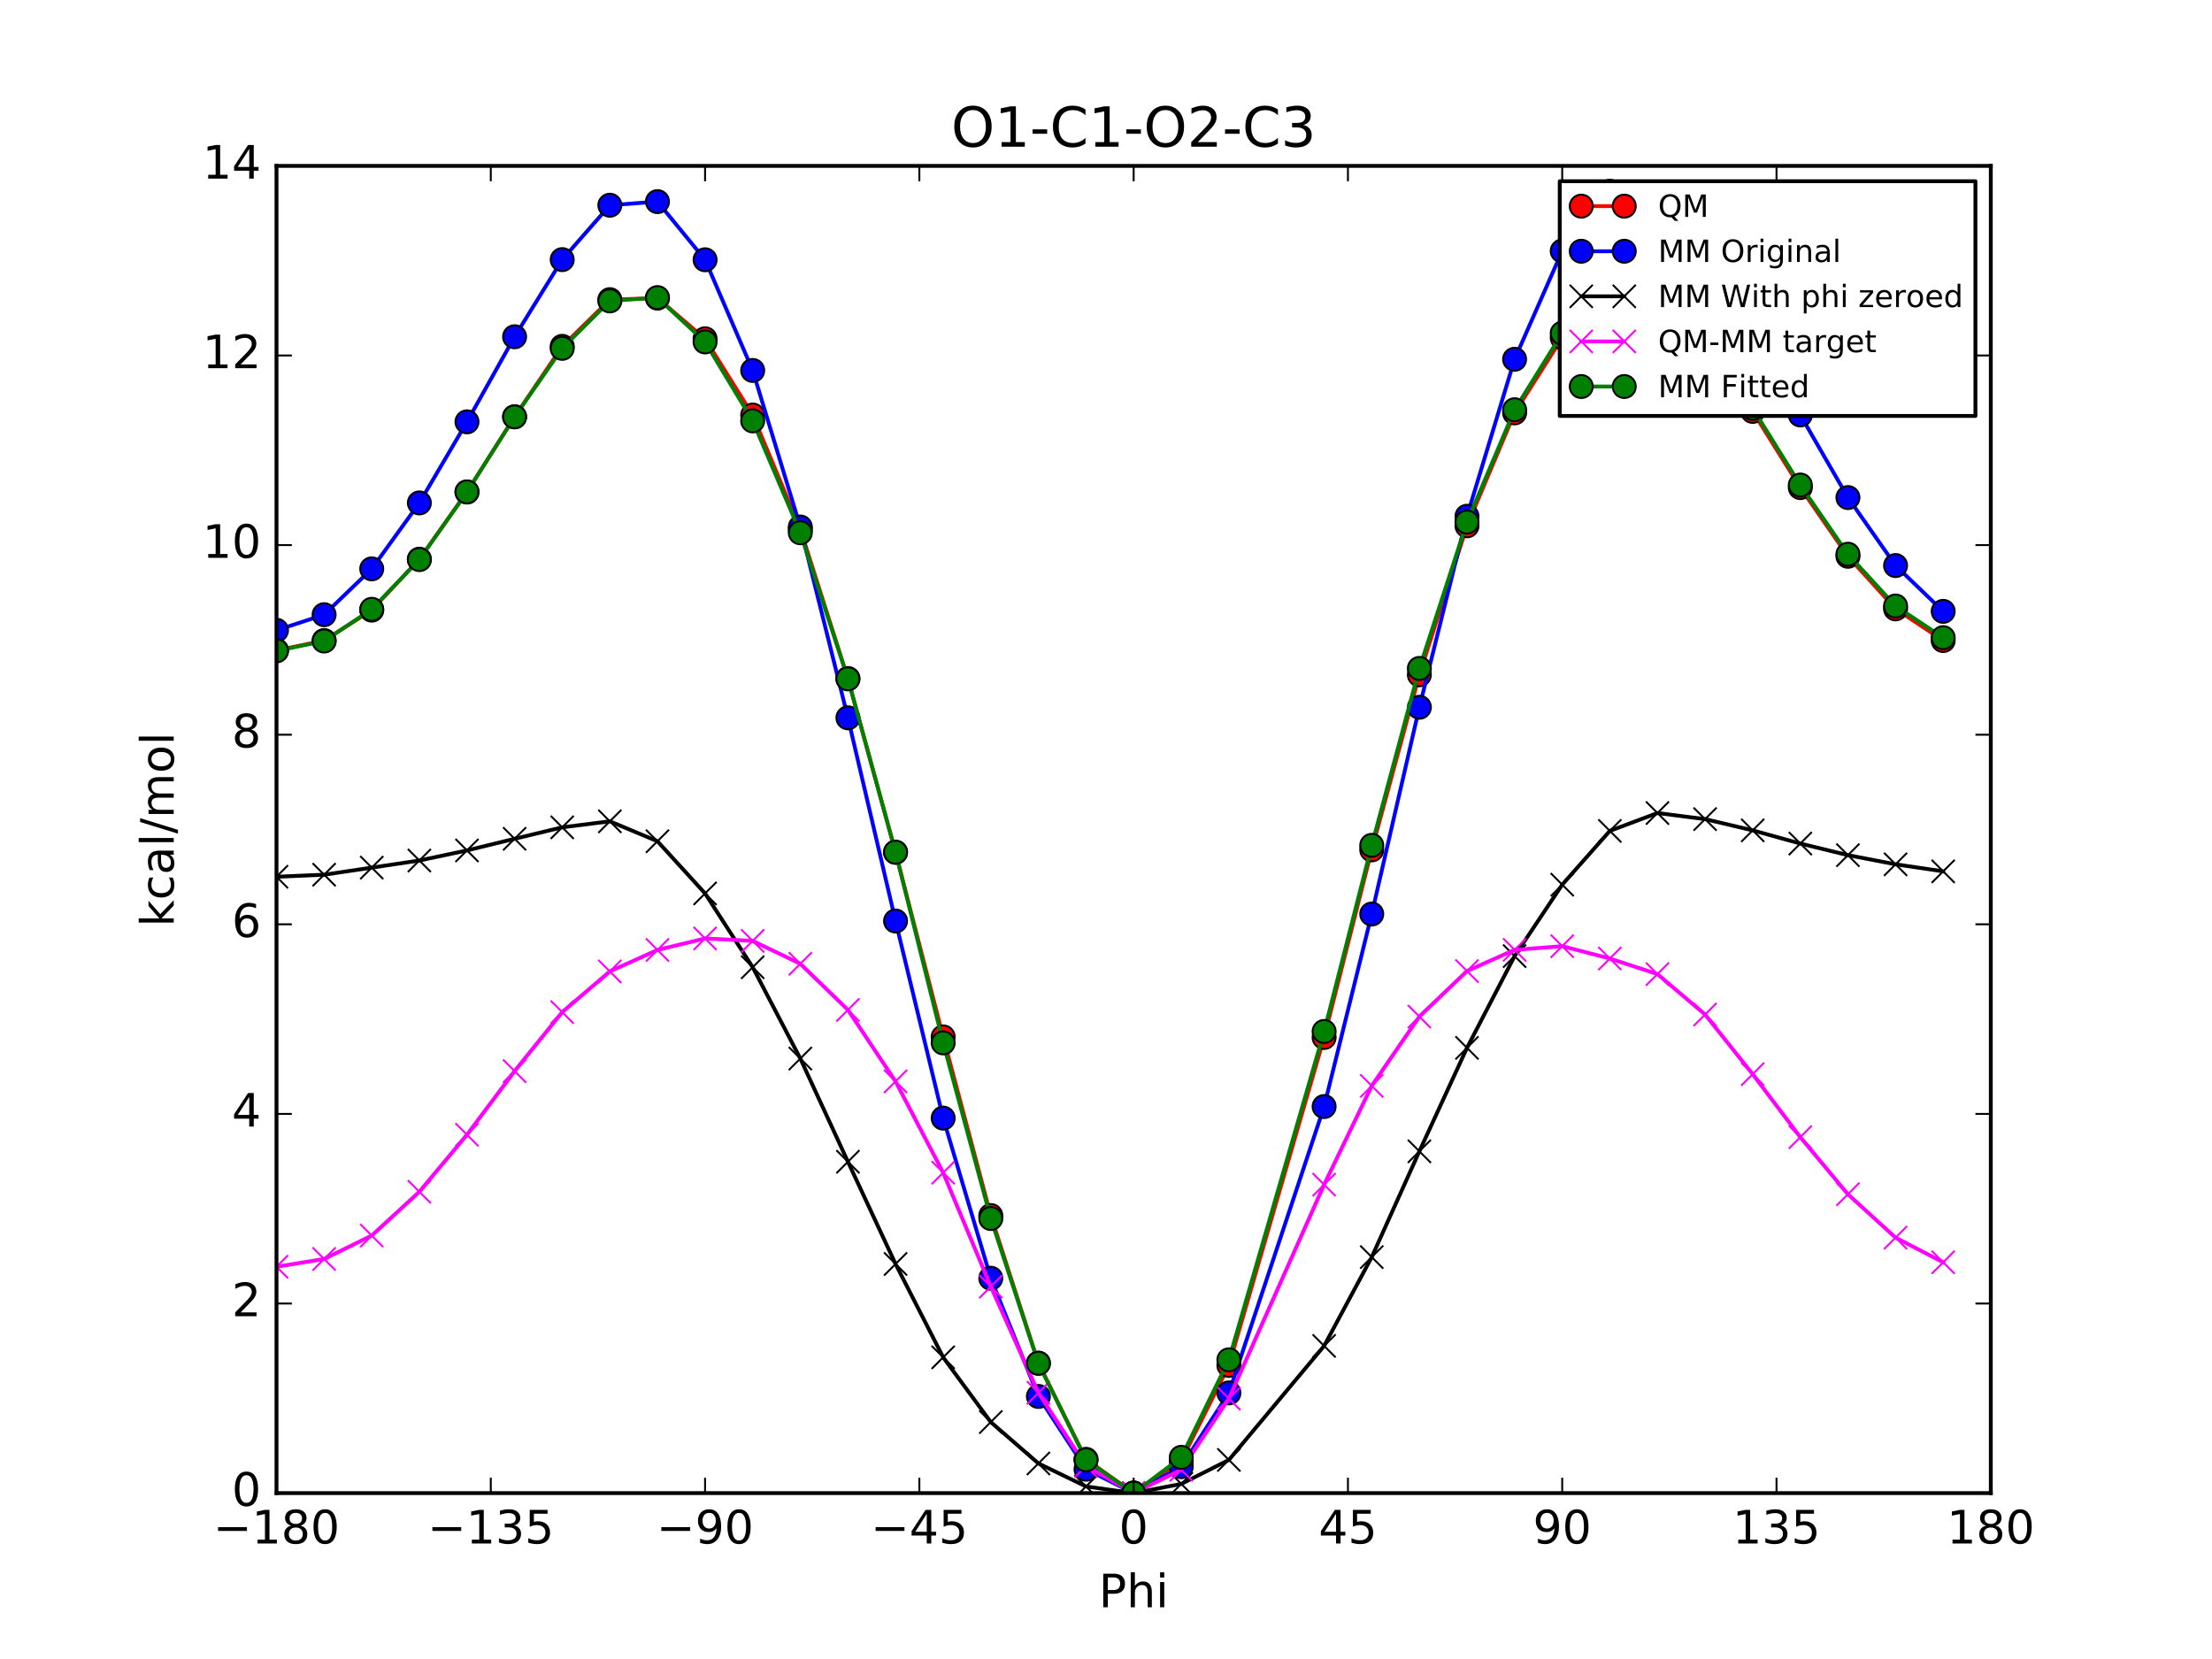 <?xml version="1.0" encoding="utf-8" standalone="no"?>
<!DOCTYPE svg PUBLIC "-//W3C//DTD SVG 1.1//EN"
  "http://www.w3.org/Graphics/SVG/1.1/DTD/svg11.dtd">
<!-- Created with matplotlib (http://matplotlib.org/) -->
<svg height="432pt" version="1.1" viewBox="0 0 576 432" width="576pt" xmlns="http://www.w3.org/2000/svg" xmlns:xlink="http://www.w3.org/1999/xlink">
 <defs>
  <style type="text/css">
*{stroke-linecap:butt;stroke-linejoin:round;stroke-miterlimit:100000;}
  </style>
 </defs>
 <g id="figure_1">
  <g id="patch_1">
   <path d="M 0 432 
L 576 432 
L 576 0 
L 0 0 
z
" style="fill:#ffffff;"/>
  </g>
  <g id="axes_1">
   <g id="patch_2">
    <path d="M 72 388.8 
L 518.4 388.8 
L 518.4 43.2 
L 72 43.2 
z
" style="fill:#ffffff;"/>
   </g>
   <g id="line2d_1">
    <path clip-path="url(#p11baf1786b)" d="M 71.999 169.362 
L 84.4 166.805 
L 96.8 158.871 
L 109.2 145.611 
L 121.6 128.125 
L 134 108.537 
L 146.4 90.188 
L 158.8 78.027 
L 171.2 77.631 
L 183.6 88.216 
L 196 108.073 
L 208.4 137.806 
L 220.8 176.688 
L 233.2 221.929 
L 245.6 270.012 
L 258 316.526 
L 270.4 354.953 
L 282.8 380.008 
L 295.2 388.8 
L 307.6 380.342 
L 320 355.55 
L 344.8 270.15 
L 357.2 221.307 
L 369.6 175.714 
L 382 136.927 
L 394.4 107.51 
L 406.8 87.945 
L 419.2 77.155 
L 431.6 76.565 
L 444 88.677 
L 456.4 107.131 
L 468.8 126.968 
L 481.2 144.856 
L 493.6 158.544 
L 506 166.795 
" style="fill:none;stroke:#ff0000;stroke-linecap:square;"/>
    <defs>
     <path d="M 0 3 
C 0.796 3 1.559 2.684 2.121 2.121 
C 2.684 1.559 3 0.796 3 0 
C 3 -0.796 2.684 -1.559 2.121 -2.121 
C 1.559 -2.684 0.796 -3 0 -3 
C -0.796 -3 -1.559 -2.684 -2.121 -2.121 
C -2.684 -1.559 -3 -0.796 -3 0 
C -3 0.796 -2.684 1.559 -2.121 2.121 
C -1.559 2.684 -0.796 3 0 3 
z
" id="m6b0f89b918" style="stroke:#000000;stroke-width:0.5;"/>
    </defs>
    <g clip-path="url(#p11baf1786b)">
     <use style="fill:#ff0000;stroke:#000000;stroke-width:0.5;" x="71.999" xlink:href="#m6b0f89b918" y="169.362"/>
     <use style="fill:#ff0000;stroke:#000000;stroke-width:0.5;" x="84.4" xlink:href="#m6b0f89b918" y="166.805"/>
     <use style="fill:#ff0000;stroke:#000000;stroke-width:0.5;" x="96.8" xlink:href="#m6b0f89b918" y="158.871"/>
     <use style="fill:#ff0000;stroke:#000000;stroke-width:0.5;" x="109.2" xlink:href="#m6b0f89b918" y="145.611"/>
     <use style="fill:#ff0000;stroke:#000000;stroke-width:0.5;" x="121.6" xlink:href="#m6b0f89b918" y="128.125"/>
     <use style="fill:#ff0000;stroke:#000000;stroke-width:0.5;" x="134" xlink:href="#m6b0f89b918" y="108.537"/>
     <use style="fill:#ff0000;stroke:#000000;stroke-width:0.5;" x="146.4" xlink:href="#m6b0f89b918" y="90.188"/>
     <use style="fill:#ff0000;stroke:#000000;stroke-width:0.5;" x="158.8" xlink:href="#m6b0f89b918" y="78.027"/>
     <use style="fill:#ff0000;stroke:#000000;stroke-width:0.5;" x="171.2" xlink:href="#m6b0f89b918" y="77.631"/>
     <use style="fill:#ff0000;stroke:#000000;stroke-width:0.5;" x="183.6" xlink:href="#m6b0f89b918" y="88.216"/>
     <use style="fill:#ff0000;stroke:#000000;stroke-width:0.5;" x="196" xlink:href="#m6b0f89b918" y="108.073"/>
     <use style="fill:#ff0000;stroke:#000000;stroke-width:0.5;" x="208.4" xlink:href="#m6b0f89b918" y="137.806"/>
     <use style="fill:#ff0000;stroke:#000000;stroke-width:0.5;" x="220.8" xlink:href="#m6b0f89b918" y="176.688"/>
     <use style="fill:#ff0000;stroke:#000000;stroke-width:0.5;" x="233.2" xlink:href="#m6b0f89b918" y="221.929"/>
     <use style="fill:#ff0000;stroke:#000000;stroke-width:0.5;" x="245.6" xlink:href="#m6b0f89b918" y="270.012"/>
     <use style="fill:#ff0000;stroke:#000000;stroke-width:0.5;" x="258" xlink:href="#m6b0f89b918" y="316.526"/>
     <use style="fill:#ff0000;stroke:#000000;stroke-width:0.5;" x="270.4" xlink:href="#m6b0f89b918" y="354.953"/>
     <use style="fill:#ff0000;stroke:#000000;stroke-width:0.5;" x="282.8" xlink:href="#m6b0f89b918" y="380.008"/>
     <use style="fill:#ff0000;stroke:#000000;stroke-width:0.5;" x="295.2" xlink:href="#m6b0f89b918" y="388.8"/>
     <use style="fill:#ff0000;stroke:#000000;stroke-width:0.5;" x="307.6" xlink:href="#m6b0f89b918" y="380.342"/>
     <use style="fill:#ff0000;stroke:#000000;stroke-width:0.5;" x="320" xlink:href="#m6b0f89b918" y="355.55"/>
     <use style="fill:#ff0000;stroke:#000000;stroke-width:0.5;" x="344.8" xlink:href="#m6b0f89b918" y="270.15"/>
     <use style="fill:#ff0000;stroke:#000000;stroke-width:0.5;" x="357.2" xlink:href="#m6b0f89b918" y="221.307"/>
     <use style="fill:#ff0000;stroke:#000000;stroke-width:0.5;" x="369.6" xlink:href="#m6b0f89b918" y="175.714"/>
     <use style="fill:#ff0000;stroke:#000000;stroke-width:0.5;" x="382" xlink:href="#m6b0f89b918" y="136.927"/>
     <use style="fill:#ff0000;stroke:#000000;stroke-width:0.5;" x="394.4" xlink:href="#m6b0f89b918" y="107.51"/>
     <use style="fill:#ff0000;stroke:#000000;stroke-width:0.5;" x="406.8" xlink:href="#m6b0f89b918" y="87.945"/>
     <use style="fill:#ff0000;stroke:#000000;stroke-width:0.5;" x="419.2" xlink:href="#m6b0f89b918" y="77.155"/>
     <use style="fill:#ff0000;stroke:#000000;stroke-width:0.5;" x="431.6" xlink:href="#m6b0f89b918" y="76.565"/>
     <use style="fill:#ff0000;stroke:#000000;stroke-width:0.5;" x="444" xlink:href="#m6b0f89b918" y="88.677"/>
     <use style="fill:#ff0000;stroke:#000000;stroke-width:0.5;" x="456.4" xlink:href="#m6b0f89b918" y="107.131"/>
     <use style="fill:#ff0000;stroke:#000000;stroke-width:0.5;" x="468.8" xlink:href="#m6b0f89b918" y="126.968"/>
     <use style="fill:#ff0000;stroke:#000000;stroke-width:0.5;" x="481.2" xlink:href="#m6b0f89b918" y="144.856"/>
     <use style="fill:#ff0000;stroke:#000000;stroke-width:0.5;" x="493.6" xlink:href="#m6b0f89b918" y="158.544"/>
     <use style="fill:#ff0000;stroke:#000000;stroke-width:0.5;" x="506" xlink:href="#m6b0f89b918" y="166.795"/>
    </g>
   </g>
   <g id="line2d_2">
    <path clip-path="url(#p11baf1786b)" d="M 71.999 164.12 
L 84.4 160.067 
L 96.8 148.126 
L 109.2 130.959 
L 121.6 109.847 
L 134 87.69 
L 146.4 67.603 
L 158.8 53.441 
L 171.2 52.501 
L 183.6 67.642 
L 196 96.464 
L 208.4 137.233 
L 220.8 186.919 
L 233.2 239.829 
L 245.6 291.157 
L 258 332.85 
L 270.4 363.631 
L 282.8 382.583 
L 295.2 388.8 
L 307.6 381.922 
L 320 362.711 
L 344.8 288.142 
L 357.2 238.013 
L 369.6 184.166 
L 382 134.433 
L 394.4 93.548 
L 406.8 65.353 
L 419.2 49.803 
L 431.6 51.288 
L 444 65.465 
L 456.4 85.493 
L 468.8 108.056 
L 481.2 129.563 
L 493.6 147.267 
L 506 159.194 
" style="fill:none;stroke:#0000ff;stroke-linecap:square;"/>
    <defs>
     <path d="M 0 3 
C 0.796 3 1.559 2.684 2.121 2.121 
C 2.684 1.559 3 0.796 3 0 
C 3 -0.796 2.684 -1.559 2.121 -2.121 
C 1.559 -2.684 0.796 -3 0 -3 
C -0.796 -3 -1.559 -2.684 -2.121 -2.121 
C -2.684 -1.559 -3 -0.796 -3 0 
C -3 0.796 -2.684 1.559 -2.121 2.121 
C -1.559 2.684 -0.796 3 0 3 
z
" id="m82a9984ce6" style="stroke:#000000;stroke-width:0.5;"/>
    </defs>
    <g clip-path="url(#p11baf1786b)">
     <use style="fill:#0000ff;stroke:#000000;stroke-width:0.5;" x="71.999" xlink:href="#m82a9984ce6" y="164.12"/>
     <use style="fill:#0000ff;stroke:#000000;stroke-width:0.5;" x="84.4" xlink:href="#m82a9984ce6" y="160.067"/>
     <use style="fill:#0000ff;stroke:#000000;stroke-width:0.5;" x="96.8" xlink:href="#m82a9984ce6" y="148.126"/>
     <use style="fill:#0000ff;stroke:#000000;stroke-width:0.5;" x="109.2" xlink:href="#m82a9984ce6" y="130.959"/>
     <use style="fill:#0000ff;stroke:#000000;stroke-width:0.5;" x="121.6" xlink:href="#m82a9984ce6" y="109.847"/>
     <use style="fill:#0000ff;stroke:#000000;stroke-width:0.5;" x="134" xlink:href="#m82a9984ce6" y="87.69"/>
     <use style="fill:#0000ff;stroke:#000000;stroke-width:0.5;" x="146.4" xlink:href="#m82a9984ce6" y="67.603"/>
     <use style="fill:#0000ff;stroke:#000000;stroke-width:0.5;" x="158.8" xlink:href="#m82a9984ce6" y="53.441"/>
     <use style="fill:#0000ff;stroke:#000000;stroke-width:0.5;" x="171.2" xlink:href="#m82a9984ce6" y="52.501"/>
     <use style="fill:#0000ff;stroke:#000000;stroke-width:0.5;" x="183.6" xlink:href="#m82a9984ce6" y="67.642"/>
     <use style="fill:#0000ff;stroke:#000000;stroke-width:0.5;" x="196" xlink:href="#m82a9984ce6" y="96.464"/>
     <use style="fill:#0000ff;stroke:#000000;stroke-width:0.5;" x="208.4" xlink:href="#m82a9984ce6" y="137.233"/>
     <use style="fill:#0000ff;stroke:#000000;stroke-width:0.5;" x="220.8" xlink:href="#m82a9984ce6" y="186.919"/>
     <use style="fill:#0000ff;stroke:#000000;stroke-width:0.5;" x="233.2" xlink:href="#m82a9984ce6" y="239.829"/>
     <use style="fill:#0000ff;stroke:#000000;stroke-width:0.5;" x="245.6" xlink:href="#m82a9984ce6" y="291.157"/>
     <use style="fill:#0000ff;stroke:#000000;stroke-width:0.5;" x="258" xlink:href="#m82a9984ce6" y="332.85"/>
     <use style="fill:#0000ff;stroke:#000000;stroke-width:0.5;" x="270.4" xlink:href="#m82a9984ce6" y="363.631"/>
     <use style="fill:#0000ff;stroke:#000000;stroke-width:0.5;" x="282.8" xlink:href="#m82a9984ce6" y="382.583"/>
     <use style="fill:#0000ff;stroke:#000000;stroke-width:0.5;" x="295.2" xlink:href="#m82a9984ce6" y="388.8"/>
     <use style="fill:#0000ff;stroke:#000000;stroke-width:0.5;" x="307.6" xlink:href="#m82a9984ce6" y="381.922"/>
     <use style="fill:#0000ff;stroke:#000000;stroke-width:0.5;" x="320" xlink:href="#m82a9984ce6" y="362.711"/>
     <use style="fill:#0000ff;stroke:#000000;stroke-width:0.5;" x="344.8" xlink:href="#m82a9984ce6" y="288.142"/>
     <use style="fill:#0000ff;stroke:#000000;stroke-width:0.5;" x="357.2" xlink:href="#m82a9984ce6" y="238.013"/>
     <use style="fill:#0000ff;stroke:#000000;stroke-width:0.5;" x="369.6" xlink:href="#m82a9984ce6" y="184.166"/>
     <use style="fill:#0000ff;stroke:#000000;stroke-width:0.5;" x="382" xlink:href="#m82a9984ce6" y="134.433"/>
     <use style="fill:#0000ff;stroke:#000000;stroke-width:0.5;" x="394.4" xlink:href="#m82a9984ce6" y="93.548"/>
     <use style="fill:#0000ff;stroke:#000000;stroke-width:0.5;" x="406.8" xlink:href="#m82a9984ce6" y="65.353"/>
     <use style="fill:#0000ff;stroke:#000000;stroke-width:0.5;" x="419.2" xlink:href="#m82a9984ce6" y="49.803"/>
     <use style="fill:#0000ff;stroke:#000000;stroke-width:0.5;" x="431.6" xlink:href="#m82a9984ce6" y="51.288"/>
     <use style="fill:#0000ff;stroke:#000000;stroke-width:0.5;" x="444" xlink:href="#m82a9984ce6" y="65.465"/>
     <use style="fill:#0000ff;stroke:#000000;stroke-width:0.5;" x="456.4" xlink:href="#m82a9984ce6" y="85.493"/>
     <use style="fill:#0000ff;stroke:#000000;stroke-width:0.5;" x="468.8" xlink:href="#m82a9984ce6" y="108.056"/>
     <use style="fill:#0000ff;stroke:#000000;stroke-width:0.5;" x="481.2" xlink:href="#m82a9984ce6" y="129.563"/>
     <use style="fill:#0000ff;stroke:#000000;stroke-width:0.5;" x="493.6" xlink:href="#m82a9984ce6" y="147.267"/>
     <use style="fill:#0000ff;stroke:#000000;stroke-width:0.5;" x="506" xlink:href="#m82a9984ce6" y="159.194"/>
    </g>
   </g>
   <g id="line2d_3">
    <path clip-path="url(#p11baf1786b)" d="M 71.999 228.303 
L 84.4 227.772 
L 96.8 225.927 
L 109.2 224.076 
L 121.6 221.448 
L 134 218.419 
L 146.4 215.435 
L 158.8 213.868 
L 171.2 219.061 
L 183.6 232.646 
L 196 251.867 
L 208.4 275.643 
L 220.8 302.518 
L 233.2 329.136 
L 245.6 353.445 
L 258 370.302 
L 270.4 381.079 
L 282.8 387.07 
L 295.2 388.8 
L 307.6 386.411 
L 320 380.161 
L 344.8 350.471 
L 357.2 327.348 
L 369.6 299.801 
L 382 272.866 
L 394.4 248.968 
L 406.8 230.365 
L 419.2 216.362 
L 431.6 211.713 
L 444 213.299 
L 456.4 216.223 
L 468.8 219.658 
L 481.2 222.682 
L 493.6 225.066 
L 506 226.899 
" style="fill:none;stroke:#000000;stroke-linecap:square;"/>
    <defs>
     <path d="M -3 3 
L 3 -3 
M -3 -3 
L 3 3 
" id="mf6a923a4d7" style="stroke:#000000;stroke-width:0.5;"/>
    </defs>
    <g clip-path="url(#p11baf1786b)">
     <use style="stroke:#000000;stroke-width:0.5;" x="71.999" xlink:href="#mf6a923a4d7" y="228.303"/>
     <use style="stroke:#000000;stroke-width:0.5;" x="84.4" xlink:href="#mf6a923a4d7" y="227.772"/>
     <use style="stroke:#000000;stroke-width:0.5;" x="96.8" xlink:href="#mf6a923a4d7" y="225.927"/>
     <use style="stroke:#000000;stroke-width:0.5;" x="109.2" xlink:href="#mf6a923a4d7" y="224.076"/>
     <use style="stroke:#000000;stroke-width:0.5;" x="121.6" xlink:href="#mf6a923a4d7" y="221.448"/>
     <use style="stroke:#000000;stroke-width:0.5;" x="134" xlink:href="#mf6a923a4d7" y="218.419"/>
     <use style="stroke:#000000;stroke-width:0.5;" x="146.4" xlink:href="#mf6a923a4d7" y="215.435"/>
     <use style="stroke:#000000;stroke-width:0.5;" x="158.8" xlink:href="#mf6a923a4d7" y="213.868"/>
     <use style="stroke:#000000;stroke-width:0.5;" x="171.2" xlink:href="#mf6a923a4d7" y="219.061"/>
     <use style="stroke:#000000;stroke-width:0.5;" x="183.6" xlink:href="#mf6a923a4d7" y="232.646"/>
     <use style="stroke:#000000;stroke-width:0.5;" x="196" xlink:href="#mf6a923a4d7" y="251.867"/>
     <use style="stroke:#000000;stroke-width:0.5;" x="208.4" xlink:href="#mf6a923a4d7" y="275.643"/>
     <use style="stroke:#000000;stroke-width:0.5;" x="220.8" xlink:href="#mf6a923a4d7" y="302.518"/>
     <use style="stroke:#000000;stroke-width:0.5;" x="233.2" xlink:href="#mf6a923a4d7" y="329.136"/>
     <use style="stroke:#000000;stroke-width:0.5;" x="245.6" xlink:href="#mf6a923a4d7" y="353.445"/>
     <use style="stroke:#000000;stroke-width:0.5;" x="258" xlink:href="#mf6a923a4d7" y="370.302"/>
     <use style="stroke:#000000;stroke-width:0.5;" x="270.4" xlink:href="#mf6a923a4d7" y="381.079"/>
     <use style="stroke:#000000;stroke-width:0.5;" x="282.8" xlink:href="#mf6a923a4d7" y="387.07"/>
     <use style="stroke:#000000;stroke-width:0.5;" x="295.2" xlink:href="#mf6a923a4d7" y="388.8"/>
     <use style="stroke:#000000;stroke-width:0.5;" x="307.6" xlink:href="#mf6a923a4d7" y="386.411"/>
     <use style="stroke:#000000;stroke-width:0.5;" x="320" xlink:href="#mf6a923a4d7" y="380.161"/>
     <use style="stroke:#000000;stroke-width:0.5;" x="344.8" xlink:href="#mf6a923a4d7" y="350.471"/>
     <use style="stroke:#000000;stroke-width:0.5;" x="357.2" xlink:href="#mf6a923a4d7" y="327.348"/>
     <use style="stroke:#000000;stroke-width:0.5;" x="369.6" xlink:href="#mf6a923a4d7" y="299.801"/>
     <use style="stroke:#000000;stroke-width:0.5;" x="382" xlink:href="#mf6a923a4d7" y="272.866"/>
     <use style="stroke:#000000;stroke-width:0.5;" x="394.4" xlink:href="#mf6a923a4d7" y="248.968"/>
     <use style="stroke:#000000;stroke-width:0.5;" x="406.8" xlink:href="#mf6a923a4d7" y="230.365"/>
     <use style="stroke:#000000;stroke-width:0.5;" x="419.2" xlink:href="#mf6a923a4d7" y="216.362"/>
     <use style="stroke:#000000;stroke-width:0.5;" x="431.6" xlink:href="#mf6a923a4d7" y="211.713"/>
     <use style="stroke:#000000;stroke-width:0.5;" x="444" xlink:href="#mf6a923a4d7" y="213.299"/>
     <use style="stroke:#000000;stroke-width:0.5;" x="456.4" xlink:href="#mf6a923a4d7" y="216.223"/>
     <use style="stroke:#000000;stroke-width:0.5;" x="468.8" xlink:href="#mf6a923a4d7" y="219.658"/>
     <use style="stroke:#000000;stroke-width:0.5;" x="481.2" xlink:href="#mf6a923a4d7" y="222.682"/>
     <use style="stroke:#000000;stroke-width:0.5;" x="493.6" xlink:href="#mf6a923a4d7" y="225.066"/>
     <use style="stroke:#000000;stroke-width:0.5;" x="506" xlink:href="#mf6a923a4d7" y="226.899"/>
    </g>
   </g>
   <g id="line2d_4">
    <path clip-path="url(#p11baf1786b)" d="M 71.999 329.859 
L 84.4 327.833 
L 96.8 321.744 
L 109.2 310.335 
L 121.6 295.478 
L 134 278.917 
L 146.4 263.552 
L 158.8 252.959 
L 171.2 247.37 
L 183.6 244.37 
L 196 245.007 
L 208.4 250.964 
L 220.8 262.971 
L 233.2 281.593 
L 245.6 305.367 
L 258 335.024 
L 270.4 362.674 
L 282.8 381.737 
L 295.2 388.8 
L 307.6 382.732 
L 320 364.189 
L 344.8 308.479 
L 357.2 282.759 
L 369.6 264.714 
L 382 252.862 
L 394.4 247.342 
L 406.8 246.38 
L 419.2 249.593 
L 431.6 253.652 
L 444 264.178 
L 456.4 279.708 
L 468.8 296.11 
L 481.2 310.974 
L 493.6 322.278 
L 506 328.696 
" style="fill:none;stroke:#ff00ff;stroke-linecap:square;"/>
    <defs>
     <path d="M -3 3 
L 3 -3 
M -3 -3 
L 3 3 
" id="m85eddfd943" style="stroke:#ff00ff;stroke-width:0.5;"/>
    </defs>
    <g clip-path="url(#p11baf1786b)">
     <use style="fill:#ff00ff;stroke:#ff00ff;stroke-width:0.5;" x="71.999" xlink:href="#m85eddfd943" y="329.859"/>
     <use style="fill:#ff00ff;stroke:#ff00ff;stroke-width:0.5;" x="84.4" xlink:href="#m85eddfd943" y="327.833"/>
     <use style="fill:#ff00ff;stroke:#ff00ff;stroke-width:0.5;" x="96.8" xlink:href="#m85eddfd943" y="321.744"/>
     <use style="fill:#ff00ff;stroke:#ff00ff;stroke-width:0.5;" x="109.2" xlink:href="#m85eddfd943" y="310.335"/>
     <use style="fill:#ff00ff;stroke:#ff00ff;stroke-width:0.5;" x="121.6" xlink:href="#m85eddfd943" y="295.478"/>
     <use style="fill:#ff00ff;stroke:#ff00ff;stroke-width:0.5;" x="134" xlink:href="#m85eddfd943" y="278.917"/>
     <use style="fill:#ff00ff;stroke:#ff00ff;stroke-width:0.5;" x="146.4" xlink:href="#m85eddfd943" y="263.552"/>
     <use style="fill:#ff00ff;stroke:#ff00ff;stroke-width:0.5;" x="158.8" xlink:href="#m85eddfd943" y="252.959"/>
     <use style="fill:#ff00ff;stroke:#ff00ff;stroke-width:0.5;" x="171.2" xlink:href="#m85eddfd943" y="247.37"/>
     <use style="fill:#ff00ff;stroke:#ff00ff;stroke-width:0.5;" x="183.6" xlink:href="#m85eddfd943" y="244.37"/>
     <use style="fill:#ff00ff;stroke:#ff00ff;stroke-width:0.5;" x="196" xlink:href="#m85eddfd943" y="245.007"/>
     <use style="fill:#ff00ff;stroke:#ff00ff;stroke-width:0.5;" x="208.4" xlink:href="#m85eddfd943" y="250.964"/>
     <use style="fill:#ff00ff;stroke:#ff00ff;stroke-width:0.5;" x="220.8" xlink:href="#m85eddfd943" y="262.971"/>
     <use style="fill:#ff00ff;stroke:#ff00ff;stroke-width:0.5;" x="233.2" xlink:href="#m85eddfd943" y="281.593"/>
     <use style="fill:#ff00ff;stroke:#ff00ff;stroke-width:0.5;" x="245.6" xlink:href="#m85eddfd943" y="305.367"/>
     <use style="fill:#ff00ff;stroke:#ff00ff;stroke-width:0.5;" x="258" xlink:href="#m85eddfd943" y="335.024"/>
     <use style="fill:#ff00ff;stroke:#ff00ff;stroke-width:0.5;" x="270.4" xlink:href="#m85eddfd943" y="362.674"/>
     <use style="fill:#ff00ff;stroke:#ff00ff;stroke-width:0.5;" x="282.8" xlink:href="#m85eddfd943" y="381.737"/>
     <use style="fill:#ff00ff;stroke:#ff00ff;stroke-width:0.5;" x="295.2" xlink:href="#m85eddfd943" y="388.8"/>
     <use style="fill:#ff00ff;stroke:#ff00ff;stroke-width:0.5;" x="307.6" xlink:href="#m85eddfd943" y="382.732"/>
     <use style="fill:#ff00ff;stroke:#ff00ff;stroke-width:0.5;" x="320" xlink:href="#m85eddfd943" y="364.189"/>
     <use style="fill:#ff00ff;stroke:#ff00ff;stroke-width:0.5;" x="344.8" xlink:href="#m85eddfd943" y="308.479"/>
     <use style="fill:#ff00ff;stroke:#ff00ff;stroke-width:0.5;" x="357.2" xlink:href="#m85eddfd943" y="282.759"/>
     <use style="fill:#ff00ff;stroke:#ff00ff;stroke-width:0.5;" x="369.6" xlink:href="#m85eddfd943" y="264.714"/>
     <use style="fill:#ff00ff;stroke:#ff00ff;stroke-width:0.5;" x="382" xlink:href="#m85eddfd943" y="252.862"/>
     <use style="fill:#ff00ff;stroke:#ff00ff;stroke-width:0.5;" x="394.4" xlink:href="#m85eddfd943" y="247.342"/>
     <use style="fill:#ff00ff;stroke:#ff00ff;stroke-width:0.5;" x="406.8" xlink:href="#m85eddfd943" y="246.38"/>
     <use style="fill:#ff00ff;stroke:#ff00ff;stroke-width:0.5;" x="419.2" xlink:href="#m85eddfd943" y="249.593"/>
     <use style="fill:#ff00ff;stroke:#ff00ff;stroke-width:0.5;" x="431.6" xlink:href="#m85eddfd943" y="253.652"/>
     <use style="fill:#ff00ff;stroke:#ff00ff;stroke-width:0.5;" x="444" xlink:href="#m85eddfd943" y="264.178"/>
     <use style="fill:#ff00ff;stroke:#ff00ff;stroke-width:0.5;" x="456.4" xlink:href="#m85eddfd943" y="279.708"/>
     <use style="fill:#ff00ff;stroke:#ff00ff;stroke-width:0.5;" x="468.8" xlink:href="#m85eddfd943" y="296.11"/>
     <use style="fill:#ff00ff;stroke:#ff00ff;stroke-width:0.5;" x="481.2" xlink:href="#m85eddfd943" y="310.974"/>
     <use style="fill:#ff00ff;stroke:#ff00ff;stroke-width:0.5;" x="493.6" xlink:href="#m85eddfd943" y="322.278"/>
     <use style="fill:#ff00ff;stroke:#ff00ff;stroke-width:0.5;" x="506" xlink:href="#m85eddfd943" y="328.696"/>
    </g>
   </g>
   <g id="line2d_5">
    <path clip-path="url(#p11baf1786b)" d="M 71.999 169.489 
L 84.4 166.919 
L 96.8 158.663 
L 109.2 145.712 
L 121.6 128.086 
L 134 108.546 
L 146.4 90.708 
L 158.8 78.358 
L 171.2 77.495 
L 183.6 89.038 
L 196 109.594 
L 208.4 138.725 
L 220.8 176.778 
L 233.2 221.911 
L 245.6 271.567 
L 258 317.292 
L 270.4 355.011 
L 282.8 380.146 
L 295.2 388.8 
L 307.6 379.487 
L 320 354.094 
L 344.8 268.593 
L 357.2 220.123 
L 369.6 174.06 
L 382 135.948 
L 394.4 106.695 
L 406.8 86.757 
L 419.2 74.796 
L 431.6 76.204 
L 444 88.572 
L 456.4 106.35 
L 468.8 126.296 
L 481.2 144.318 
L 493.6 157.802 
L 506 166.047 
" style="fill:none;stroke:#008000;stroke-linecap:square;"/>
    <defs>
     <path d="M 0 3 
C 0.796 3 1.559 2.684 2.121 2.121 
C 2.684 1.559 3 0.796 3 0 
C 3 -0.796 2.684 -1.559 2.121 -2.121 
C 1.559 -2.684 0.796 -3 0 -3 
C -0.796 -3 -1.559 -2.684 -2.121 -2.121 
C -2.684 -1.559 -3 -0.796 -3 0 
C -3 0.796 -2.684 1.559 -2.121 2.121 
C -1.559 2.684 -0.796 3 0 3 
z
" id="m22a772fcf9" style="stroke:#000000;stroke-width:0.5;"/>
    </defs>
    <g clip-path="url(#p11baf1786b)">
     <use style="fill:#008000;stroke:#000000;stroke-width:0.5;" x="71.999" xlink:href="#m22a772fcf9" y="169.489"/>
     <use style="fill:#008000;stroke:#000000;stroke-width:0.5;" x="84.4" xlink:href="#m22a772fcf9" y="166.919"/>
     <use style="fill:#008000;stroke:#000000;stroke-width:0.5;" x="96.8" xlink:href="#m22a772fcf9" y="158.663"/>
     <use style="fill:#008000;stroke:#000000;stroke-width:0.5;" x="109.2" xlink:href="#m22a772fcf9" y="145.712"/>
     <use style="fill:#008000;stroke:#000000;stroke-width:0.5;" x="121.6" xlink:href="#m22a772fcf9" y="128.086"/>
     <use style="fill:#008000;stroke:#000000;stroke-width:0.5;" x="134" xlink:href="#m22a772fcf9" y="108.546"/>
     <use style="fill:#008000;stroke:#000000;stroke-width:0.5;" x="146.4" xlink:href="#m22a772fcf9" y="90.708"/>
     <use style="fill:#008000;stroke:#000000;stroke-width:0.5;" x="158.8" xlink:href="#m22a772fcf9" y="78.358"/>
     <use style="fill:#008000;stroke:#000000;stroke-width:0.5;" x="171.2" xlink:href="#m22a772fcf9" y="77.495"/>
     <use style="fill:#008000;stroke:#000000;stroke-width:0.5;" x="183.6" xlink:href="#m22a772fcf9" y="89.038"/>
     <use style="fill:#008000;stroke:#000000;stroke-width:0.5;" x="196" xlink:href="#m22a772fcf9" y="109.594"/>
     <use style="fill:#008000;stroke:#000000;stroke-width:0.5;" x="208.4" xlink:href="#m22a772fcf9" y="138.725"/>
     <use style="fill:#008000;stroke:#000000;stroke-width:0.5;" x="220.8" xlink:href="#m22a772fcf9" y="176.778"/>
     <use style="fill:#008000;stroke:#000000;stroke-width:0.5;" x="233.2" xlink:href="#m22a772fcf9" y="221.911"/>
     <use style="fill:#008000;stroke:#000000;stroke-width:0.5;" x="245.6" xlink:href="#m22a772fcf9" y="271.567"/>
     <use style="fill:#008000;stroke:#000000;stroke-width:0.5;" x="258" xlink:href="#m22a772fcf9" y="317.292"/>
     <use style="fill:#008000;stroke:#000000;stroke-width:0.5;" x="270.4" xlink:href="#m22a772fcf9" y="355.011"/>
     <use style="fill:#008000;stroke:#000000;stroke-width:0.5;" x="282.8" xlink:href="#m22a772fcf9" y="380.146"/>
     <use style="fill:#008000;stroke:#000000;stroke-width:0.5;" x="295.2" xlink:href="#m22a772fcf9" y="388.8"/>
     <use style="fill:#008000;stroke:#000000;stroke-width:0.5;" x="307.6" xlink:href="#m22a772fcf9" y="379.487"/>
     <use style="fill:#008000;stroke:#000000;stroke-width:0.5;" x="320" xlink:href="#m22a772fcf9" y="354.094"/>
     <use style="fill:#008000;stroke:#000000;stroke-width:0.5;" x="344.8" xlink:href="#m22a772fcf9" y="268.593"/>
     <use style="fill:#008000;stroke:#000000;stroke-width:0.5;" x="357.2" xlink:href="#m22a772fcf9" y="220.123"/>
     <use style="fill:#008000;stroke:#000000;stroke-width:0.5;" x="369.6" xlink:href="#m22a772fcf9" y="174.06"/>
     <use style="fill:#008000;stroke:#000000;stroke-width:0.5;" x="382" xlink:href="#m22a772fcf9" y="135.948"/>
     <use style="fill:#008000;stroke:#000000;stroke-width:0.5;" x="394.4" xlink:href="#m22a772fcf9" y="106.695"/>
     <use style="fill:#008000;stroke:#000000;stroke-width:0.5;" x="406.8" xlink:href="#m22a772fcf9" y="86.757"/>
     <use style="fill:#008000;stroke:#000000;stroke-width:0.5;" x="419.2" xlink:href="#m22a772fcf9" y="74.796"/>
     <use style="fill:#008000;stroke:#000000;stroke-width:0.5;" x="431.6" xlink:href="#m22a772fcf9" y="76.204"/>
     <use style="fill:#008000;stroke:#000000;stroke-width:0.5;" x="444" xlink:href="#m22a772fcf9" y="88.572"/>
     <use style="fill:#008000;stroke:#000000;stroke-width:0.5;" x="456.4" xlink:href="#m22a772fcf9" y="106.35"/>
     <use style="fill:#008000;stroke:#000000;stroke-width:0.5;" x="468.8" xlink:href="#m22a772fcf9" y="126.296"/>
     <use style="fill:#008000;stroke:#000000;stroke-width:0.5;" x="481.2" xlink:href="#m22a772fcf9" y="144.318"/>
     <use style="fill:#008000;stroke:#000000;stroke-width:0.5;" x="493.6" xlink:href="#m22a772fcf9" y="157.802"/>
     <use style="fill:#008000;stroke:#000000;stroke-width:0.5;" x="506" xlink:href="#m22a772fcf9" y="166.047"/>
    </g>
   </g>
   <g id="patch_3">
    <path d="M 518.4 388.8 
L 518.4 43.2 
" style="fill:none;stroke:#000000;stroke-linecap:square;stroke-linejoin:miter;"/>
   </g>
   <g id="patch_4">
    <path d="M 72 388.8 
L 518.4 388.8 
" style="fill:none;stroke:#000000;stroke-linecap:square;stroke-linejoin:miter;"/>
   </g>
   <g id="patch_5">
    <path d="M 72 388.8 
L 72 43.2 
" style="fill:none;stroke:#000000;stroke-linecap:square;stroke-linejoin:miter;"/>
   </g>
   <g id="patch_6">
    <path d="M 72 43.2 
L 518.4 43.2 
" style="fill:none;stroke:#000000;stroke-linecap:square;stroke-linejoin:miter;"/>
   </g>
   <g id="matplotlib.axis_1">
    <g id="xtick_1">
     <g id="line2d_6">
      <defs>
       <path d="M 0 0 
L 0 -4 
" id="mcb59370ea0" style="stroke:#000000;stroke-width:0.5;"/>
      </defs>
      <g>
       <use style="stroke:#000000;stroke-width:0.5;" x="72.0" xlink:href="#mcb59370ea0" y="388.8"/>
      </g>
     </g>
     <g id="line2d_7">
      <defs>
       <path d="M 0 0 
L 0 4 
" id="mda2a63e8fd" style="stroke:#000000;stroke-width:0.5;"/>
      </defs>
      <g>
       <use style="stroke:#000000;stroke-width:0.5;" x="72.0" xlink:href="#mda2a63e8fd" y="43.2"/>
      </g>
     </g>
     <g id="text_1">
      <!-- −180 -->
      <defs>
       <path d="M 10.594 35.5 
L 73.188 35.5 
L 73.188 27.203 
L 10.594 27.203 
z
" id="BitstreamVeraSans-Roman-2212"/>
       <path d="M 12.406 8.297 
L 28.516 8.297 
L 28.516 63.922 
L 10.984 60.406 
L 10.984 69.391 
L 28.422 72.906 
L 38.281 72.906 
L 38.281 8.297 
L 54.391 8.297 
L 54.391 0 
L 12.406 0 
z
" id="BitstreamVeraSans-Roman-31"/>
       <path d="M 31.781 66.406 
Q 24.172 66.406 20.328 58.906 
Q 16.5 51.422 16.5 36.375 
Q 16.5 21.391 20.328 13.891 
Q 24.172 6.391 31.781 6.391 
Q 39.453 6.391 43.281 13.891 
Q 47.125 21.391 47.125 36.375 
Q 47.125 51.422 43.281 58.906 
Q 39.453 66.406 31.781 66.406 
M 31.781 74.219 
Q 44.047 74.219 50.516 64.516 
Q 56.984 54.828 56.984 36.375 
Q 56.984 17.969 50.516 8.266 
Q 44.047 -1.422 31.781 -1.422 
Q 19.531 -1.422 13.062 8.266 
Q 6.594 17.969 6.594 36.375 
Q 6.594 54.828 13.062 64.516 
Q 19.531 74.219 31.781 74.219 
" id="BitstreamVeraSans-Roman-30"/>
       <path d="M 31.781 34.625 
Q 24.75 34.625 20.719 30.859 
Q 16.703 27.094 16.703 20.516 
Q 16.703 13.922 20.719 10.156 
Q 24.75 6.391 31.781 6.391 
Q 38.812 6.391 42.859 10.172 
Q 46.922 13.969 46.922 20.516 
Q 46.922 27.094 42.891 30.859 
Q 38.875 34.625 31.781 34.625 
M 21.922 38.812 
Q 15.578 40.375 12.031 44.719 
Q 8.5 49.078 8.5 55.328 
Q 8.5 64.062 14.719 69.141 
Q 20.953 74.219 31.781 74.219 
Q 42.672 74.219 48.875 69.141 
Q 55.078 64.062 55.078 55.328 
Q 55.078 49.078 51.531 44.719 
Q 48 40.375 41.703 38.812 
Q 48.828 37.156 52.797 32.312 
Q 56.781 27.484 56.781 20.516 
Q 56.781 9.906 50.312 4.234 
Q 43.844 -1.422 31.781 -1.422 
Q 19.734 -1.422 13.25 4.234 
Q 6.781 9.906 6.781 20.516 
Q 6.781 27.484 10.781 32.312 
Q 14.797 37.156 21.922 38.812 
M 18.312 54.391 
Q 18.312 48.734 21.844 45.562 
Q 25.391 42.391 31.781 42.391 
Q 38.141 42.391 41.719 45.562 
Q 45.312 48.734 45.312 54.391 
Q 45.312 60.062 41.719 63.234 
Q 38.141 66.406 31.781 66.406 
Q 25.391 66.406 21.844 63.234 
Q 18.312 60.062 18.312 54.391 
" id="BitstreamVeraSans-Roman-38"/>
      </defs>
      <g transform="translate(55.52 401.918)scale(0.12 -0.12)">
       <use xlink:href="#BitstreamVeraSans-Roman-2212"/>
       <use x="83.789" xlink:href="#BitstreamVeraSans-Roman-31"/>
       <use x="147.412" xlink:href="#BitstreamVeraSans-Roman-38"/>
       <use x="211.035" xlink:href="#BitstreamVeraSans-Roman-30"/>
      </g>
     </g>
    </g>
    <g id="xtick_2">
     <g id="line2d_8">
      <g>
       <use style="stroke:#000000;stroke-width:0.5;" x="127.8" xlink:href="#mcb59370ea0" y="388.8"/>
      </g>
     </g>
     <g id="line2d_9">
      <g>
       <use style="stroke:#000000;stroke-width:0.5;" x="127.8" xlink:href="#mda2a63e8fd" y="43.2"/>
      </g>
     </g>
     <g id="text_2">
      <!-- −135 -->
      <defs>
       <path d="M 10.797 72.906 
L 49.516 72.906 
L 49.516 64.594 
L 19.828 64.594 
L 19.828 46.734 
Q 21.969 47.469 24.109 47.828 
Q 26.266 48.188 28.422 48.188 
Q 40.625 48.188 47.75 41.5 
Q 54.891 34.812 54.891 23.391 
Q 54.891 11.625 47.562 5.094 
Q 40.234 -1.422 26.906 -1.422 
Q 22.312 -1.422 17.547 -0.641 
Q 12.797 0.141 7.719 1.703 
L 7.719 11.625 
Q 12.109 9.234 16.797 8.062 
Q 21.484 6.891 26.703 6.891 
Q 35.156 6.891 40.078 11.328 
Q 45.016 15.766 45.016 23.391 
Q 45.016 31 40.078 35.438 
Q 35.156 39.891 26.703 39.891 
Q 22.75 39.891 18.812 39.016 
Q 14.891 38.141 10.797 36.281 
z
" id="BitstreamVeraSans-Roman-35"/>
       <path d="M 40.578 39.312 
Q 47.656 37.797 51.625 33 
Q 55.609 28.219 55.609 21.188 
Q 55.609 10.406 48.188 4.484 
Q 40.766 -1.422 27.094 -1.422 
Q 22.516 -1.422 17.656 -0.516 
Q 12.797 0.391 7.625 2.203 
L 7.625 11.719 
Q 11.719 9.328 16.594 8.109 
Q 21.484 6.891 26.812 6.891 
Q 36.078 6.891 40.938 10.547 
Q 45.797 14.203 45.797 21.188 
Q 45.797 27.641 41.281 31.266 
Q 36.766 34.906 28.719 34.906 
L 20.219 34.906 
L 20.219 43.016 
L 29.109 43.016 
Q 36.375 43.016 40.234 45.922 
Q 44.094 48.828 44.094 54.297 
Q 44.094 59.906 40.109 62.906 
Q 36.141 65.922 28.719 65.922 
Q 24.656 65.922 20.016 65.031 
Q 15.375 64.156 9.812 62.312 
L 9.812 71.094 
Q 15.438 72.656 20.344 73.438 
Q 25.25 74.219 29.594 74.219 
Q 40.828 74.219 47.359 69.109 
Q 53.906 64.016 53.906 55.328 
Q 53.906 49.266 50.438 45.094 
Q 46.969 40.922 40.578 39.312 
" id="BitstreamVeraSans-Roman-33"/>
      </defs>
      <g transform="translate(111.32 401.918)scale(0.12 -0.12)">
       <use xlink:href="#BitstreamVeraSans-Roman-2212"/>
       <use x="83.789" xlink:href="#BitstreamVeraSans-Roman-31"/>
       <use x="147.412" xlink:href="#BitstreamVeraSans-Roman-33"/>
       <use x="211.035" xlink:href="#BitstreamVeraSans-Roman-35"/>
      </g>
     </g>
    </g>
    <g id="xtick_3">
     <g id="line2d_10">
      <g>
       <use style="stroke:#000000;stroke-width:0.5;" x="183.6" xlink:href="#mcb59370ea0" y="388.8"/>
      </g>
     </g>
     <g id="line2d_11">
      <g>
       <use style="stroke:#000000;stroke-width:0.5;" x="183.6" xlink:href="#mda2a63e8fd" y="43.2"/>
      </g>
     </g>
     <g id="text_3">
      <!-- −90 -->
      <defs>
       <path d="M 10.984 1.516 
L 10.984 10.5 
Q 14.703 8.734 18.5 7.812 
Q 22.312 6.891 25.984 6.891 
Q 35.75 6.891 40.891 13.453 
Q 46.047 20.016 46.781 33.406 
Q 43.953 29.203 39.594 26.953 
Q 35.25 24.703 29.984 24.703 
Q 19.047 24.703 12.672 31.312 
Q 6.297 37.938 6.297 49.422 
Q 6.297 60.641 12.938 67.422 
Q 19.578 74.219 30.609 74.219 
Q 43.266 74.219 49.922 64.516 
Q 56.594 54.828 56.594 36.375 
Q 56.594 19.141 48.406 8.859 
Q 40.234 -1.422 26.422 -1.422 
Q 22.703 -1.422 18.891 -0.688 
Q 15.094 0.047 10.984 1.516 
M 30.609 32.422 
Q 37.25 32.422 41.125 36.953 
Q 45.016 41.5 45.016 49.422 
Q 45.016 57.281 41.125 61.844 
Q 37.25 66.406 30.609 66.406 
Q 23.969 66.406 20.094 61.844 
Q 16.219 57.281 16.219 49.422 
Q 16.219 41.5 20.094 36.953 
Q 23.969 32.422 30.609 32.422 
" id="BitstreamVeraSans-Roman-39"/>
      </defs>
      <g transform="translate(170.937 401.918)scale(0.12 -0.12)">
       <use xlink:href="#BitstreamVeraSans-Roman-2212"/>
       <use x="83.789" xlink:href="#BitstreamVeraSans-Roman-39"/>
       <use x="147.412" xlink:href="#BitstreamVeraSans-Roman-30"/>
      </g>
     </g>
    </g>
    <g id="xtick_4">
     <g id="line2d_12">
      <g>
       <use style="stroke:#000000;stroke-width:0.5;" x="239.4" xlink:href="#mcb59370ea0" y="388.8"/>
      </g>
     </g>
     <g id="line2d_13">
      <g>
       <use style="stroke:#000000;stroke-width:0.5;" x="239.4" xlink:href="#mda2a63e8fd" y="43.2"/>
      </g>
     </g>
     <g id="text_4">
      <!-- −45 -->
      <defs>
       <path d="M 37.797 64.312 
L 12.891 25.391 
L 37.797 25.391 
z
M 35.203 72.906 
L 47.609 72.906 
L 47.609 25.391 
L 58.016 25.391 
L 58.016 17.188 
L 47.609 17.188 
L 47.609 0 
L 37.797 0 
L 37.797 17.188 
L 4.891 17.188 
L 4.891 26.703 
z
" id="BitstreamVeraSans-Roman-34"/>
      </defs>
      <g transform="translate(226.737 401.918)scale(0.12 -0.12)">
       <use xlink:href="#BitstreamVeraSans-Roman-2212"/>
       <use x="83.789" xlink:href="#BitstreamVeraSans-Roman-34"/>
       <use x="147.412" xlink:href="#BitstreamVeraSans-Roman-35"/>
      </g>
     </g>
    </g>
    <g id="xtick_5">
     <g id="line2d_14">
      <g>
       <use style="stroke:#000000;stroke-width:0.5;" x="295.2" xlink:href="#mcb59370ea0" y="388.8"/>
      </g>
     </g>
     <g id="line2d_15">
      <g>
       <use style="stroke:#000000;stroke-width:0.5;" x="295.2" xlink:href="#mda2a63e8fd" y="43.2"/>
      </g>
     </g>
     <g id="text_5">
      <!-- 0 -->
      <g transform="translate(291.382 401.918)scale(0.12 -0.12)">
       <use xlink:href="#BitstreamVeraSans-Roman-30"/>
      </g>
     </g>
    </g>
    <g id="xtick_6">
     <g id="line2d_16">
      <g>
       <use style="stroke:#000000;stroke-width:0.5;" x="351.0" xlink:href="#mcb59370ea0" y="388.8"/>
      </g>
     </g>
     <g id="line2d_17">
      <g>
       <use style="stroke:#000000;stroke-width:0.5;" x="351.0" xlink:href="#mda2a63e8fd" y="43.2"/>
      </g>
     </g>
     <g id="text_6">
      <!-- 45 -->
      <g transform="translate(343.365 401.918)scale(0.12 -0.12)">
       <use xlink:href="#BitstreamVeraSans-Roman-34"/>
       <use x="63.623" xlink:href="#BitstreamVeraSans-Roman-35"/>
      </g>
     </g>
    </g>
    <g id="xtick_7">
     <g id="line2d_18">
      <g>
       <use style="stroke:#000000;stroke-width:0.5;" x="406.8" xlink:href="#mcb59370ea0" y="388.8"/>
      </g>
     </g>
     <g id="line2d_19">
      <g>
       <use style="stroke:#000000;stroke-width:0.5;" x="406.8" xlink:href="#mda2a63e8fd" y="43.2"/>
      </g>
     </g>
     <g id="text_7">
      <!-- 90 -->
      <g transform="translate(399.165 401.918)scale(0.12 -0.12)">
       <use xlink:href="#BitstreamVeraSans-Roman-39"/>
       <use x="63.623" xlink:href="#BitstreamVeraSans-Roman-30"/>
      </g>
     </g>
    </g>
    <g id="xtick_8">
     <g id="line2d_20">
      <g>
       <use style="stroke:#000000;stroke-width:0.5;" x="462.6" xlink:href="#mcb59370ea0" y="388.8"/>
      </g>
     </g>
     <g id="line2d_21">
      <g>
       <use style="stroke:#000000;stroke-width:0.5;" x="462.6" xlink:href="#mda2a63e8fd" y="43.2"/>
      </g>
     </g>
     <g id="text_8">
      <!-- 135 -->
      <g transform="translate(451.147 401.918)scale(0.12 -0.12)">
       <use xlink:href="#BitstreamVeraSans-Roman-31"/>
       <use x="63.623" xlink:href="#BitstreamVeraSans-Roman-33"/>
       <use x="127.246" xlink:href="#BitstreamVeraSans-Roman-35"/>
      </g>
     </g>
    </g>
    <g id="xtick_9">
     <g id="line2d_22">
      <g>
       <use style="stroke:#000000;stroke-width:0.5;" x="518.4" xlink:href="#mcb59370ea0" y="388.8"/>
      </g>
     </g>
     <g id="line2d_23">
      <g>
       <use style="stroke:#000000;stroke-width:0.5;" x="518.4" xlink:href="#mda2a63e8fd" y="43.2"/>
      </g>
     </g>
     <g id="text_9">
      <!-- 180 -->
      <g transform="translate(506.947 401.918)scale(0.12 -0.12)">
       <use xlink:href="#BitstreamVeraSans-Roman-31"/>
       <use x="63.623" xlink:href="#BitstreamVeraSans-Roman-38"/>
       <use x="127.246" xlink:href="#BitstreamVeraSans-Roman-30"/>
      </g>
     </g>
    </g>
    <g id="text_10">
     <!-- Phi -->
     <defs>
      <path d="M 9.422 54.688 
L 18.406 54.688 
L 18.406 0 
L 9.422 0 
z
M 9.422 75.984 
L 18.406 75.984 
L 18.406 64.594 
L 9.422 64.594 
z
" id="BitstreamVeraSans-Roman-69"/>
      <path d="M 54.891 33.016 
L 54.891 0 
L 45.906 0 
L 45.906 32.719 
Q 45.906 40.484 42.875 44.328 
Q 39.844 48.188 33.797 48.188 
Q 26.516 48.188 22.312 43.547 
Q 18.109 38.922 18.109 30.906 
L 18.109 0 
L 9.078 0 
L 9.078 75.984 
L 18.109 75.984 
L 18.109 46.188 
Q 21.344 51.125 25.703 53.562 
Q 30.078 56 35.797 56 
Q 45.219 56 50.047 50.172 
Q 54.891 44.344 54.891 33.016 
" id="BitstreamVeraSans-Roman-68"/>
      <path d="M 19.672 64.797 
L 19.672 37.406 
L 32.078 37.406 
Q 38.969 37.406 42.719 40.969 
Q 46.484 44.531 46.484 51.125 
Q 46.484 57.672 42.719 61.234 
Q 38.969 64.797 32.078 64.797 
z
M 9.812 72.906 
L 32.078 72.906 
Q 44.344 72.906 50.609 67.359 
Q 56.891 61.812 56.891 51.125 
Q 56.891 40.328 50.609 34.812 
Q 44.344 29.297 32.078 29.297 
L 19.672 29.297 
L 19.672 0 
L 9.812 0 
z
" id="BitstreamVeraSans-Roman-50"/>
     </defs>
     <g transform="translate(286.113 418.532)scale(0.12 -0.12)">
      <use xlink:href="#BitstreamVeraSans-Roman-50"/>
      <use x="60.303" xlink:href="#BitstreamVeraSans-Roman-68"/>
      <use x="123.682" xlink:href="#BitstreamVeraSans-Roman-69"/>
     </g>
    </g>
   </g>
   <g id="matplotlib.axis_2">
    <g id="ytick_1">
     <g id="line2d_24">
      <defs>
       <path d="M 0 0 
L 4 0 
" id="m494293474e" style="stroke:#000000;stroke-width:0.5;"/>
      </defs>
      <g>
       <use style="stroke:#000000;stroke-width:0.5;" x="72.0" xlink:href="#m494293474e" y="388.8"/>
      </g>
     </g>
     <g id="line2d_25">
      <defs>
       <path d="M 0 0 
L -4 0 
" id="m2303d71e79" style="stroke:#000000;stroke-width:0.5;"/>
      </defs>
      <g>
       <use style="stroke:#000000;stroke-width:0.5;" x="518.4" xlink:href="#m2303d71e79" y="388.8"/>
      </g>
     </g>
     <g id="text_11">
      <!-- 0 -->
      <g transform="translate(60.365 392.111)scale(0.12 -0.12)">
       <use xlink:href="#BitstreamVeraSans-Roman-30"/>
      </g>
     </g>
    </g>
    <g id="ytick_2">
     <g id="line2d_26">
      <g>
       <use style="stroke:#000000;stroke-width:0.5;" x="72.0" xlink:href="#m494293474e" y="339.429"/>
      </g>
     </g>
     <g id="line2d_27">
      <g>
       <use style="stroke:#000000;stroke-width:0.5;" x="518.4" xlink:href="#m2303d71e79" y="339.429"/>
      </g>
     </g>
     <g id="text_12">
      <!-- 2 -->
      <defs>
       <path d="M 19.188 8.297 
L 53.609 8.297 
L 53.609 0 
L 7.328 0 
L 7.328 8.297 
Q 12.938 14.109 22.625 23.891 
Q 32.328 33.688 34.812 36.531 
Q 39.547 41.844 41.422 45.531 
Q 43.312 49.219 43.312 52.781 
Q 43.312 58.594 39.234 62.25 
Q 35.156 65.922 28.609 65.922 
Q 23.969 65.922 18.812 64.312 
Q 13.672 62.703 7.812 59.422 
L 7.812 69.391 
Q 13.766 71.781 18.938 73 
Q 24.125 74.219 28.422 74.219 
Q 39.75 74.219 46.484 68.547 
Q 53.219 62.891 53.219 53.422 
Q 53.219 48.922 51.531 44.891 
Q 49.859 40.875 45.406 35.406 
Q 44.188 33.984 37.641 27.219 
Q 31.109 20.453 19.188 8.297 
" id="BitstreamVeraSans-Roman-32"/>
      </defs>
      <g transform="translate(60.365 342.74)scale(0.12 -0.12)">
       <use xlink:href="#BitstreamVeraSans-Roman-32"/>
      </g>
     </g>
    </g>
    <g id="ytick_3">
     <g id="line2d_28">
      <g>
       <use style="stroke:#000000;stroke-width:0.5;" x="72.0" xlink:href="#m494293474e" y="290.057"/>
      </g>
     </g>
     <g id="line2d_29">
      <g>
       <use style="stroke:#000000;stroke-width:0.5;" x="518.4" xlink:href="#m2303d71e79" y="290.057"/>
      </g>
     </g>
     <g id="text_13">
      <!-- 4 -->
      <g transform="translate(60.365 293.368)scale(0.12 -0.12)">
       <use xlink:href="#BitstreamVeraSans-Roman-34"/>
      </g>
     </g>
    </g>
    <g id="ytick_4">
     <g id="line2d_30">
      <g>
       <use style="stroke:#000000;stroke-width:0.5;" x="72.0" xlink:href="#m494293474e" y="240.686"/>
      </g>
     </g>
     <g id="line2d_31">
      <g>
       <use style="stroke:#000000;stroke-width:0.5;" x="518.4" xlink:href="#m2303d71e79" y="240.686"/>
      </g>
     </g>
     <g id="text_14">
      <!-- 6 -->
      <defs>
       <path d="M 33.016 40.375 
Q 26.375 40.375 22.484 35.828 
Q 18.609 31.297 18.609 23.391 
Q 18.609 15.531 22.484 10.953 
Q 26.375 6.391 33.016 6.391 
Q 39.656 6.391 43.531 10.953 
Q 47.406 15.531 47.406 23.391 
Q 47.406 31.297 43.531 35.828 
Q 39.656 40.375 33.016 40.375 
M 52.594 71.297 
L 52.594 62.312 
Q 48.875 64.062 45.094 64.984 
Q 41.312 65.922 37.594 65.922 
Q 27.828 65.922 22.672 59.328 
Q 17.531 52.734 16.797 39.406 
Q 19.672 43.656 24.016 45.922 
Q 28.375 48.188 33.594 48.188 
Q 44.578 48.188 50.953 41.516 
Q 57.328 34.859 57.328 23.391 
Q 57.328 12.156 50.688 5.359 
Q 44.047 -1.422 33.016 -1.422 
Q 20.359 -1.422 13.672 8.266 
Q 6.984 17.969 6.984 36.375 
Q 6.984 53.656 15.188 63.938 
Q 23.391 74.219 37.203 74.219 
Q 40.922 74.219 44.703 73.484 
Q 48.484 72.75 52.594 71.297 
" id="BitstreamVeraSans-Roman-36"/>
      </defs>
      <g transform="translate(60.365 243.997)scale(0.12 -0.12)">
       <use xlink:href="#BitstreamVeraSans-Roman-36"/>
      </g>
     </g>
    </g>
    <g id="ytick_5">
     <g id="line2d_32">
      <g>
       <use style="stroke:#000000;stroke-width:0.5;" x="72.0" xlink:href="#m494293474e" y="191.314"/>
      </g>
     </g>
     <g id="line2d_33">
      <g>
       <use style="stroke:#000000;stroke-width:0.5;" x="518.4" xlink:href="#m2303d71e79" y="191.314"/>
      </g>
     </g>
     <g id="text_15">
      <!-- 8 -->
      <g transform="translate(60.365 194.626)scale(0.12 -0.12)">
       <use xlink:href="#BitstreamVeraSans-Roman-38"/>
      </g>
     </g>
    </g>
    <g id="ytick_6">
     <g id="line2d_34">
      <g>
       <use style="stroke:#000000;stroke-width:0.5;" x="72.0" xlink:href="#m494293474e" y="141.943"/>
      </g>
     </g>
     <g id="line2d_35">
      <g>
       <use style="stroke:#000000;stroke-width:0.5;" x="518.4" xlink:href="#m2303d71e79" y="141.943"/>
      </g>
     </g>
     <g id="text_16">
      <!-- 10 -->
      <g transform="translate(52.73 145.254)scale(0.12 -0.12)">
       <use xlink:href="#BitstreamVeraSans-Roman-31"/>
       <use x="63.623" xlink:href="#BitstreamVeraSans-Roman-30"/>
      </g>
     </g>
    </g>
    <g id="ytick_7">
     <g id="line2d_36">
      <g>
       <use style="stroke:#000000;stroke-width:0.5;" x="72.0" xlink:href="#m494293474e" y="92.571"/>
      </g>
     </g>
     <g id="line2d_37">
      <g>
       <use style="stroke:#000000;stroke-width:0.5;" x="518.4" xlink:href="#m2303d71e79" y="92.571"/>
      </g>
     </g>
     <g id="text_17">
      <!-- 12 -->
      <g transform="translate(52.73 95.883)scale(0.12 -0.12)">
       <use xlink:href="#BitstreamVeraSans-Roman-31"/>
       <use x="63.623" xlink:href="#BitstreamVeraSans-Roman-32"/>
      </g>
     </g>
    </g>
    <g id="ytick_8">
     <g id="line2d_38">
      <g>
       <use style="stroke:#000000;stroke-width:0.5;" x="72.0" xlink:href="#m494293474e" y="43.2"/>
      </g>
     </g>
     <g id="line2d_39">
      <g>
       <use style="stroke:#000000;stroke-width:0.5;" x="518.4" xlink:href="#m2303d71e79" y="43.2"/>
      </g>
     </g>
     <g id="text_18">
      <!-- 14 -->
      <g transform="translate(52.73 46.511)scale(0.12 -0.12)">
       <use xlink:href="#BitstreamVeraSans-Roman-31"/>
       <use x="63.623" xlink:href="#BitstreamVeraSans-Roman-34"/>
      </g>
     </g>
    </g>
    <g id="text_19">
     <!-- kcal/mol -->
     <defs>
      <path d="M 25.391 72.906 
L 33.688 72.906 
L 8.297 -9.281 
L 0 -9.281 
z
" id="BitstreamVeraSans-Roman-2f"/>
      <path d="M 34.281 27.484 
Q 23.391 27.484 19.188 25 
Q 14.984 22.516 14.984 16.5 
Q 14.984 11.719 18.141 8.906 
Q 21.297 6.109 26.703 6.109 
Q 34.188 6.109 38.703 11.406 
Q 43.219 16.703 43.219 25.484 
L 43.219 27.484 
z
M 52.203 31.203 
L 52.203 0 
L 43.219 0 
L 43.219 8.297 
Q 40.141 3.328 35.547 0.953 
Q 30.953 -1.422 24.312 -1.422 
Q 15.922 -1.422 10.953 3.297 
Q 6 8.016 6 15.922 
Q 6 25.141 12.172 29.828 
Q 18.359 34.516 30.609 34.516 
L 43.219 34.516 
L 43.219 35.406 
Q 43.219 41.609 39.141 45 
Q 35.062 48.391 27.688 48.391 
Q 23 48.391 18.547 47.266 
Q 14.109 46.141 10.016 43.891 
L 10.016 52.203 
Q 14.938 54.109 19.578 55.047 
Q 24.219 56 28.609 56 
Q 40.484 56 46.344 49.844 
Q 52.203 43.703 52.203 31.203 
" id="BitstreamVeraSans-Roman-61"/>
      <path d="M 9.078 75.984 
L 18.109 75.984 
L 18.109 31.109 
L 44.922 54.688 
L 56.391 54.688 
L 27.391 29.109 
L 57.625 0 
L 45.906 0 
L 18.109 26.703 
L 18.109 0 
L 9.078 0 
z
" id="BitstreamVeraSans-Roman-6b"/>
      <path d="M 30.609 48.391 
Q 23.391 48.391 19.188 42.75 
Q 14.984 37.109 14.984 27.297 
Q 14.984 17.484 19.156 11.844 
Q 23.344 6.203 30.609 6.203 
Q 37.797 6.203 41.984 11.859 
Q 46.188 17.531 46.188 27.297 
Q 46.188 37.016 41.984 42.703 
Q 37.797 48.391 30.609 48.391 
M 30.609 56 
Q 42.328 56 49.016 48.375 
Q 55.719 40.766 55.719 27.297 
Q 55.719 13.875 49.016 6.219 
Q 42.328 -1.422 30.609 -1.422 
Q 18.844 -1.422 12.172 6.219 
Q 5.516 13.875 5.516 27.297 
Q 5.516 40.766 12.172 48.375 
Q 18.844 56 30.609 56 
" id="BitstreamVeraSans-Roman-6f"/>
      <path d="M 48.781 52.594 
L 48.781 44.188 
Q 44.969 46.297 41.141 47.344 
Q 37.312 48.391 33.406 48.391 
Q 24.656 48.391 19.812 42.844 
Q 14.984 37.312 14.984 27.297 
Q 14.984 17.281 19.812 11.734 
Q 24.656 6.203 33.406 6.203 
Q 37.312 6.203 41.141 7.25 
Q 44.969 8.297 48.781 10.406 
L 48.781 2.094 
Q 45.016 0.344 40.984 -0.531 
Q 36.969 -1.422 32.422 -1.422 
Q 20.062 -1.422 12.781 6.344 
Q 5.516 14.109 5.516 27.297 
Q 5.516 40.672 12.859 48.328 
Q 20.219 56 33.016 56 
Q 37.156 56 41.109 55.141 
Q 45.062 54.297 48.781 52.594 
" id="BitstreamVeraSans-Roman-63"/>
      <path d="M 52 44.188 
Q 55.375 50.25 60.062 53.125 
Q 64.75 56 71.094 56 
Q 79.641 56 84.281 50.016 
Q 88.922 44.047 88.922 33.016 
L 88.922 0 
L 79.891 0 
L 79.891 32.719 
Q 79.891 40.578 77.094 44.375 
Q 74.312 48.188 68.609 48.188 
Q 61.625 48.188 57.562 43.547 
Q 53.516 38.922 53.516 30.906 
L 53.516 0 
L 44.484 0 
L 44.484 32.719 
Q 44.484 40.625 41.703 44.406 
Q 38.922 48.188 33.109 48.188 
Q 26.219 48.188 22.156 43.531 
Q 18.109 38.875 18.109 30.906 
L 18.109 0 
L 9.078 0 
L 9.078 54.688 
L 18.109 54.688 
L 18.109 46.188 
Q 21.188 51.219 25.484 53.609 
Q 29.781 56 35.688 56 
Q 41.656 56 45.828 52.969 
Q 50 49.953 52 44.188 
" id="BitstreamVeraSans-Roman-6d"/>
      <path d="M 9.422 75.984 
L 18.406 75.984 
L 18.406 0 
L 9.422 0 
z
" id="BitstreamVeraSans-Roman-6c"/>
     </defs>
     <g transform="translate(45.234 241.321)rotate(-90.0)scale(0.12 -0.12)">
      <use xlink:href="#BitstreamVeraSans-Roman-6b"/>
      <use x="57.91" xlink:href="#BitstreamVeraSans-Roman-63"/>
      <use x="112.891" xlink:href="#BitstreamVeraSans-Roman-61"/>
      <use x="174.17" xlink:href="#BitstreamVeraSans-Roman-6c"/>
      <use x="201.953" xlink:href="#BitstreamVeraSans-Roman-2f"/>
      <use x="235.645" xlink:href="#BitstreamVeraSans-Roman-6d"/>
      <use x="333.057" xlink:href="#BitstreamVeraSans-Roman-6f"/>
      <use x="394.238" xlink:href="#BitstreamVeraSans-Roman-6c"/>
     </g>
    </g>
   </g>
   <g id="text_20">
    <!-- O1-C1-O2-C3 -->
    <defs>
     <path d="M 64.406 67.281 
L 64.406 56.891 
Q 59.422 61.531 53.781 63.812 
Q 48.141 66.109 41.797 66.109 
Q 29.297 66.109 22.656 58.469 
Q 16.016 50.828 16.016 36.375 
Q 16.016 21.969 22.656 14.328 
Q 29.297 6.688 41.797 6.688 
Q 48.141 6.688 53.781 8.984 
Q 59.422 11.281 64.406 15.922 
L 64.406 5.609 
Q 59.234 2.094 53.438 0.328 
Q 47.656 -1.422 41.219 -1.422 
Q 24.656 -1.422 15.125 8.703 
Q 5.609 18.844 5.609 36.375 
Q 5.609 53.953 15.125 64.078 
Q 24.656 74.219 41.219 74.219 
Q 47.75 74.219 53.531 72.484 
Q 59.328 70.75 64.406 67.281 
" id="BitstreamVeraSans-Roman-43"/>
     <path d="M 39.406 66.219 
Q 28.656 66.219 22.328 58.203 
Q 16.016 50.203 16.016 36.375 
Q 16.016 22.609 22.328 14.594 
Q 28.656 6.594 39.406 6.594 
Q 50.141 6.594 56.422 14.594 
Q 62.703 22.609 62.703 36.375 
Q 62.703 50.203 56.422 58.203 
Q 50.141 66.219 39.406 66.219 
M 39.406 74.219 
Q 54.734 74.219 63.906 63.938 
Q 73.094 53.656 73.094 36.375 
Q 73.094 19.141 63.906 8.859 
Q 54.734 -1.422 39.406 -1.422 
Q 24.031 -1.422 14.812 8.828 
Q 5.609 19.094 5.609 36.375 
Q 5.609 53.656 14.812 63.938 
Q 24.031 74.219 39.406 74.219 
" id="BitstreamVeraSans-Roman-4f"/>
     <path d="M 4.891 31.391 
L 31.203 31.391 
L 31.203 23.391 
L 4.891 23.391 
z
" id="BitstreamVeraSans-Roman-2d"/>
    </defs>
    <g transform="translate(247.69 38.2)scale(0.144 -0.144)">
     <use xlink:href="#BitstreamVeraSans-Roman-4f"/>
     <use x="78.711" xlink:href="#BitstreamVeraSans-Roman-31"/>
     <use x="142.334" xlink:href="#BitstreamVeraSans-Roman-2d"/>
     <use x="178.418" xlink:href="#BitstreamVeraSans-Roman-43"/>
     <use x="248.242" xlink:href="#BitstreamVeraSans-Roman-31"/>
     <use x="311.865" xlink:href="#BitstreamVeraSans-Roman-2d"/>
     <use x="347.98" xlink:href="#BitstreamVeraSans-Roman-4f"/>
     <use x="426.691" xlink:href="#BitstreamVeraSans-Roman-32"/>
     <use x="490.314" xlink:href="#BitstreamVeraSans-Roman-2d"/>
     <use x="526.398" xlink:href="#BitstreamVeraSans-Roman-43"/>
     <use x="596.223" xlink:href="#BitstreamVeraSans-Roman-33"/>
    </g>
   </g>
   <g id="legend_1">
    <g id="patch_7">
     <path d="M 406.156 108.312 
L 514.4 108.312 
L 514.4 47.2 
L 406.156 47.2 
z
" style="fill:#ffffff;stroke:#000000;stroke-linejoin:miter;"/>
    </g>
    <g id="line2d_40">
     <path d="M 411.756 53.679 
L 422.956 53.679 
" style="fill:none;stroke:#ff0000;stroke-linecap:square;"/>
    </g>
    <g id="line2d_41">
     <g>
      <use style="fill:#ff0000;stroke:#000000;stroke-width:0.5;" x="411.756" xlink:href="#m6b0f89b918" y="53.679"/>
      <use style="fill:#ff0000;stroke:#000000;stroke-width:0.5;" x="422.956" xlink:href="#m6b0f89b918" y="53.679"/>
     </g>
    </g>
    <g id="text_21">
     <!-- QM -->
     <defs>
      <path d="M 9.812 72.906 
L 24.516 72.906 
L 43.109 23.297 
L 61.812 72.906 
L 76.516 72.906 
L 76.516 0 
L 66.891 0 
L 66.891 64.016 
L 48.094 14.016 
L 38.188 14.016 
L 19.391 64.016 
L 19.391 0 
L 9.812 0 
z
" id="BitstreamVeraSans-Roman-4d"/>
      <path d="M 39.406 66.219 
Q 28.656 66.219 22.328 58.203 
Q 16.016 50.203 16.016 36.375 
Q 16.016 22.609 22.328 14.594 
Q 28.656 6.594 39.406 6.594 
Q 50.141 6.594 56.422 14.594 
Q 62.703 22.609 62.703 36.375 
Q 62.703 50.203 56.422 58.203 
Q 50.141 66.219 39.406 66.219 
M 53.219 1.312 
L 66.219 -12.891 
L 54.297 -12.891 
L 43.5 -1.219 
Q 41.891 -1.312 41.031 -1.359 
Q 40.188 -1.422 39.406 -1.422 
Q 24.031 -1.422 14.812 8.859 
Q 5.609 19.141 5.609 36.375 
Q 5.609 53.656 14.812 63.938 
Q 24.031 74.219 39.406 74.219 
Q 54.734 74.219 63.906 63.938 
Q 73.094 53.656 73.094 36.375 
Q 73.094 23.688 67.984 14.641 
Q 62.891 5.609 53.219 1.312 
" id="BitstreamVeraSans-Roman-51"/>
     </defs>
     <g transform="translate(431.756 56.479)scale(0.08 -0.08)">
      <use xlink:href="#BitstreamVeraSans-Roman-51"/>
      <use x="78.711" xlink:href="#BitstreamVeraSans-Roman-4d"/>
     </g>
    </g>
    <g id="line2d_42">
     <path d="M 411.756 65.421 
L 422.956 65.421 
" style="fill:none;stroke:#0000ff;stroke-linecap:square;"/>
    </g>
    <g id="line2d_43">
     <g>
      <use style="fill:#0000ff;stroke:#000000;stroke-width:0.5;" x="411.756" xlink:href="#m82a9984ce6" y="65.421"/>
      <use style="fill:#0000ff;stroke:#000000;stroke-width:0.5;" x="422.956" xlink:href="#m82a9984ce6" y="65.421"/>
     </g>
    </g>
    <g id="text_22">
     <!-- MM Original -->
     <defs>
      <path d="M 54.891 33.016 
L 54.891 0 
L 45.906 0 
L 45.906 32.719 
Q 45.906 40.484 42.875 44.328 
Q 39.844 48.188 33.797 48.188 
Q 26.516 48.188 22.312 43.547 
Q 18.109 38.922 18.109 30.906 
L 18.109 0 
L 9.078 0 
L 9.078 54.688 
L 18.109 54.688 
L 18.109 46.188 
Q 21.344 51.125 25.703 53.562 
Q 30.078 56 35.797 56 
Q 45.219 56 50.047 50.172 
Q 54.891 44.344 54.891 33.016 
" id="BitstreamVeraSans-Roman-6e"/>
      <path id="BitstreamVeraSans-Roman-20"/>
      <path d="M 41.109 46.297 
Q 39.594 47.172 37.812 47.578 
Q 36.031 48 33.891 48 
Q 26.266 48 22.188 43.047 
Q 18.109 38.094 18.109 28.812 
L 18.109 0 
L 9.078 0 
L 9.078 54.688 
L 18.109 54.688 
L 18.109 46.188 
Q 20.953 51.172 25.484 53.578 
Q 30.031 56 36.531 56 
Q 37.453 56 38.578 55.875 
Q 39.703 55.766 41.062 55.516 
z
" id="BitstreamVeraSans-Roman-72"/>
      <path d="M 45.406 27.984 
Q 45.406 37.75 41.375 43.109 
Q 37.359 48.484 30.078 48.484 
Q 22.859 48.484 18.828 43.109 
Q 14.797 37.75 14.797 27.984 
Q 14.797 18.266 18.828 12.891 
Q 22.859 7.516 30.078 7.516 
Q 37.359 7.516 41.375 12.891 
Q 45.406 18.266 45.406 27.984 
M 54.391 6.781 
Q 54.391 -7.172 48.188 -13.984 
Q 42 -20.797 29.203 -20.797 
Q 24.469 -20.797 20.266 -20.094 
Q 16.062 -19.391 12.109 -17.922 
L 12.109 -9.188 
Q 16.062 -11.328 19.922 -12.344 
Q 23.781 -13.375 27.781 -13.375 
Q 36.625 -13.375 41.016 -8.766 
Q 45.406 -4.156 45.406 5.172 
L 45.406 9.625 
Q 42.625 4.781 38.281 2.391 
Q 33.938 0 27.875 0 
Q 17.828 0 11.672 7.656 
Q 5.516 15.328 5.516 27.984 
Q 5.516 40.672 11.672 48.328 
Q 17.828 56 27.875 56 
Q 33.938 56 38.281 53.609 
Q 42.625 51.219 45.406 46.391 
L 45.406 54.688 
L 54.391 54.688 
z
" id="BitstreamVeraSans-Roman-67"/>
     </defs>
     <g transform="translate(431.756 68.221)scale(0.08 -0.08)">
      <use xlink:href="#BitstreamVeraSans-Roman-4d"/>
      <use x="86.279" xlink:href="#BitstreamVeraSans-Roman-4d"/>
      <use x="172.559" xlink:href="#BitstreamVeraSans-Roman-20"/>
      <use x="204.346" xlink:href="#BitstreamVeraSans-Roman-4f"/>
      <use x="283.057" xlink:href="#BitstreamVeraSans-Roman-72"/>
      <use x="324.17" xlink:href="#BitstreamVeraSans-Roman-69"/>
      <use x="351.953" xlink:href="#BitstreamVeraSans-Roman-67"/>
      <use x="415.43" xlink:href="#BitstreamVeraSans-Roman-69"/>
      <use x="443.213" xlink:href="#BitstreamVeraSans-Roman-6e"/>
      <use x="506.592" xlink:href="#BitstreamVeraSans-Roman-61"/>
      <use x="567.871" xlink:href="#BitstreamVeraSans-Roman-6c"/>
     </g>
    </g>
    <g id="line2d_44">
     <path d="M 411.756 77.164 
L 422.956 77.164 
" style="fill:none;stroke:#000000;stroke-linecap:square;"/>
    </g>
    <g id="line2d_45">
     <g>
      <use style="stroke:#000000;stroke-width:0.5;" x="411.756" xlink:href="#mf6a923a4d7" y="77.164"/>
      <use style="stroke:#000000;stroke-width:0.5;" x="422.956" xlink:href="#mf6a923a4d7" y="77.164"/>
     </g>
    </g>
    <g id="text_23">
     <!-- MM With phi zeroed -->
     <defs>
      <path d="M 56.203 29.594 
L 56.203 25.203 
L 14.891 25.203 
Q 15.484 15.922 20.484 11.062 
Q 25.484 6.203 34.422 6.203 
Q 39.594 6.203 44.453 7.469 
Q 49.312 8.734 54.109 11.281 
L 54.109 2.781 
Q 49.266 0.734 44.188 -0.344 
Q 39.109 -1.422 33.891 -1.422 
Q 20.797 -1.422 13.156 6.188 
Q 5.516 13.812 5.516 26.812 
Q 5.516 40.234 12.766 48.109 
Q 20.016 56 32.328 56 
Q 43.359 56 49.781 48.891 
Q 56.203 41.797 56.203 29.594 
M 47.219 32.234 
Q 47.125 39.594 43.094 43.984 
Q 39.062 48.391 32.422 48.391 
Q 24.906 48.391 20.391 44.141 
Q 15.875 39.891 15.188 32.172 
z
" id="BitstreamVeraSans-Roman-65"/>
      <path d="M 5.516 54.688 
L 48.188 54.688 
L 48.188 46.484 
L 14.406 7.172 
L 48.188 7.172 
L 48.188 0 
L 4.297 0 
L 4.297 8.203 
L 38.094 47.516 
L 5.516 47.516 
z
" id="BitstreamVeraSans-Roman-7a"/>
      <path d="M 45.406 46.391 
L 45.406 75.984 
L 54.391 75.984 
L 54.391 0 
L 45.406 0 
L 45.406 8.203 
Q 42.578 3.328 38.25 0.953 
Q 33.938 -1.422 27.875 -1.422 
Q 17.969 -1.422 11.734 6.484 
Q 5.516 14.406 5.516 27.297 
Q 5.516 40.188 11.734 48.094 
Q 17.969 56 27.875 56 
Q 33.938 56 38.25 53.625 
Q 42.578 51.266 45.406 46.391 
M 14.797 27.297 
Q 14.797 17.391 18.875 11.75 
Q 22.953 6.109 30.078 6.109 
Q 37.203 6.109 41.297 11.75 
Q 45.406 17.391 45.406 27.297 
Q 45.406 37.203 41.297 42.844 
Q 37.203 48.484 30.078 48.484 
Q 22.953 48.484 18.875 42.844 
Q 14.797 37.203 14.797 27.297 
" id="BitstreamVeraSans-Roman-64"/>
      <path d="M 18.109 8.203 
L 18.109 -20.797 
L 9.078 -20.797 
L 9.078 54.688 
L 18.109 54.688 
L 18.109 46.391 
Q 20.953 51.266 25.266 53.625 
Q 29.594 56 35.594 56 
Q 45.562 56 51.781 48.094 
Q 58.016 40.188 58.016 27.297 
Q 58.016 14.406 51.781 6.484 
Q 45.562 -1.422 35.594 -1.422 
Q 29.594 -1.422 25.266 0.953 
Q 20.953 3.328 18.109 8.203 
M 48.688 27.297 
Q 48.688 37.203 44.609 42.844 
Q 40.531 48.484 33.406 48.484 
Q 26.266 48.484 22.188 42.844 
Q 18.109 37.203 18.109 27.297 
Q 18.109 17.391 22.188 11.75 
Q 26.266 6.109 33.406 6.109 
Q 40.531 6.109 44.609 11.75 
Q 48.688 17.391 48.688 27.297 
" id="BitstreamVeraSans-Roman-70"/>
      <path d="M 3.328 72.906 
L 13.281 72.906 
L 28.609 11.281 
L 43.891 72.906 
L 54.984 72.906 
L 70.312 11.281 
L 85.594 72.906 
L 95.609 72.906 
L 77.297 0 
L 64.891 0 
L 49.516 63.281 
L 33.984 0 
L 21.578 0 
z
" id="BitstreamVeraSans-Roman-57"/>
      <path d="M 18.312 70.219 
L 18.312 54.688 
L 36.812 54.688 
L 36.812 47.703 
L 18.312 47.703 
L 18.312 18.016 
Q 18.312 11.328 20.141 9.422 
Q 21.969 7.516 27.594 7.516 
L 36.812 7.516 
L 36.812 0 
L 27.594 0 
Q 17.188 0 13.234 3.875 
Q 9.281 7.766 9.281 18.016 
L 9.281 47.703 
L 2.688 47.703 
L 2.688 54.688 
L 9.281 54.688 
L 9.281 70.219 
z
" id="BitstreamVeraSans-Roman-74"/>
     </defs>
     <g transform="translate(431.756 79.964)scale(0.08 -0.08)">
      <use xlink:href="#BitstreamVeraSans-Roman-4d"/>
      <use x="86.279" xlink:href="#BitstreamVeraSans-Roman-4d"/>
      <use x="172.559" xlink:href="#BitstreamVeraSans-Roman-20"/>
      <use x="204.346" xlink:href="#BitstreamVeraSans-Roman-57"/>
      <use x="303.191" xlink:href="#BitstreamVeraSans-Roman-69"/>
      <use x="330.975" xlink:href="#BitstreamVeraSans-Roman-74"/>
      <use x="370.184" xlink:href="#BitstreamVeraSans-Roman-68"/>
      <use x="433.562" xlink:href="#BitstreamVeraSans-Roman-20"/>
      <use x="465.35" xlink:href="#BitstreamVeraSans-Roman-70"/>
      <use x="528.826" xlink:href="#BitstreamVeraSans-Roman-68"/>
      <use x="592.205" xlink:href="#BitstreamVeraSans-Roman-69"/>
      <use x="619.988" xlink:href="#BitstreamVeraSans-Roman-20"/>
      <use x="651.775" xlink:href="#BitstreamVeraSans-Roman-7a"/>
      <use x="704.266" xlink:href="#BitstreamVeraSans-Roman-65"/>
      <use x="765.789" xlink:href="#BitstreamVeraSans-Roman-72"/>
      <use x="806.871" xlink:href="#BitstreamVeraSans-Roman-6f"/>
      <use x="868.053" xlink:href="#BitstreamVeraSans-Roman-65"/>
      <use x="929.576" xlink:href="#BitstreamVeraSans-Roman-64"/>
     </g>
    </g>
    <g id="line2d_46">
     <path d="M 411.756 88.906 
L 422.956 88.906 
" style="fill:none;stroke:#ff00ff;stroke-linecap:square;"/>
    </g>
    <g id="line2d_47">
     <g>
      <use style="fill:#ff00ff;stroke:#ff00ff;stroke-width:0.5;" x="411.756" xlink:href="#m85eddfd943" y="88.906"/>
      <use style="fill:#ff00ff;stroke:#ff00ff;stroke-width:0.5;" x="422.956" xlink:href="#m85eddfd943" y="88.906"/>
     </g>
    </g>
    <g id="text_24">
     <!-- QM-MM target -->
     <g transform="translate(431.756 91.706)scale(0.08 -0.08)">
      <use xlink:href="#BitstreamVeraSans-Roman-51"/>
      <use x="78.711" xlink:href="#BitstreamVeraSans-Roman-4d"/>
      <use x="164.99" xlink:href="#BitstreamVeraSans-Roman-2d"/>
      <use x="201.074" xlink:href="#BitstreamVeraSans-Roman-4d"/>
      <use x="287.354" xlink:href="#BitstreamVeraSans-Roman-4d"/>
      <use x="373.633" xlink:href="#BitstreamVeraSans-Roman-20"/>
      <use x="405.42" xlink:href="#BitstreamVeraSans-Roman-74"/>
      <use x="444.629" xlink:href="#BitstreamVeraSans-Roman-61"/>
      <use x="505.908" xlink:href="#BitstreamVeraSans-Roman-72"/>
      <use x="547.006" xlink:href="#BitstreamVeraSans-Roman-67"/>
      <use x="610.482" xlink:href="#BitstreamVeraSans-Roman-65"/>
      <use x="672.006" xlink:href="#BitstreamVeraSans-Roman-74"/>
     </g>
    </g>
    <g id="line2d_48">
     <path d="M 411.756 100.649 
L 422.956 100.649 
" style="fill:none;stroke:#008000;stroke-linecap:square;"/>
    </g>
    <g id="line2d_49">
     <g>
      <use style="fill:#008000;stroke:#000000;stroke-width:0.5;" x="411.756" xlink:href="#m22a772fcf9" y="100.649"/>
      <use style="fill:#008000;stroke:#000000;stroke-width:0.5;" x="422.956" xlink:href="#m22a772fcf9" y="100.649"/>
     </g>
    </g>
    <g id="text_25">
     <!-- MM Fitted -->
     <defs>
      <path d="M 9.812 72.906 
L 51.703 72.906 
L 51.703 64.594 
L 19.672 64.594 
L 19.672 43.109 
L 48.578 43.109 
L 48.578 34.812 
L 19.672 34.812 
L 19.672 0 
L 9.812 0 
z
" id="BitstreamVeraSans-Roman-46"/>
     </defs>
     <g transform="translate(431.756 103.449)scale(0.08 -0.08)">
      <use xlink:href="#BitstreamVeraSans-Roman-4d"/>
      <use x="86.279" xlink:href="#BitstreamVeraSans-Roman-4d"/>
      <use x="172.559" xlink:href="#BitstreamVeraSans-Roman-20"/>
      <use x="204.346" xlink:href="#BitstreamVeraSans-Roman-46"/>
      <use x="261.756" xlink:href="#BitstreamVeraSans-Roman-69"/>
      <use x="289.539" xlink:href="#BitstreamVeraSans-Roman-74"/>
      <use x="328.748" xlink:href="#BitstreamVeraSans-Roman-74"/>
      <use x="367.957" xlink:href="#BitstreamVeraSans-Roman-65"/>
      <use x="429.48" xlink:href="#BitstreamVeraSans-Roman-64"/>
     </g>
    </g>
   </g>
  </g>
 </g>
 <defs>
  <clipPath id="p11baf1786b">
   <rect height="345.6" width="446.4" x="72.0" y="43.2"/>
  </clipPath>
 </defs>
</svg>
